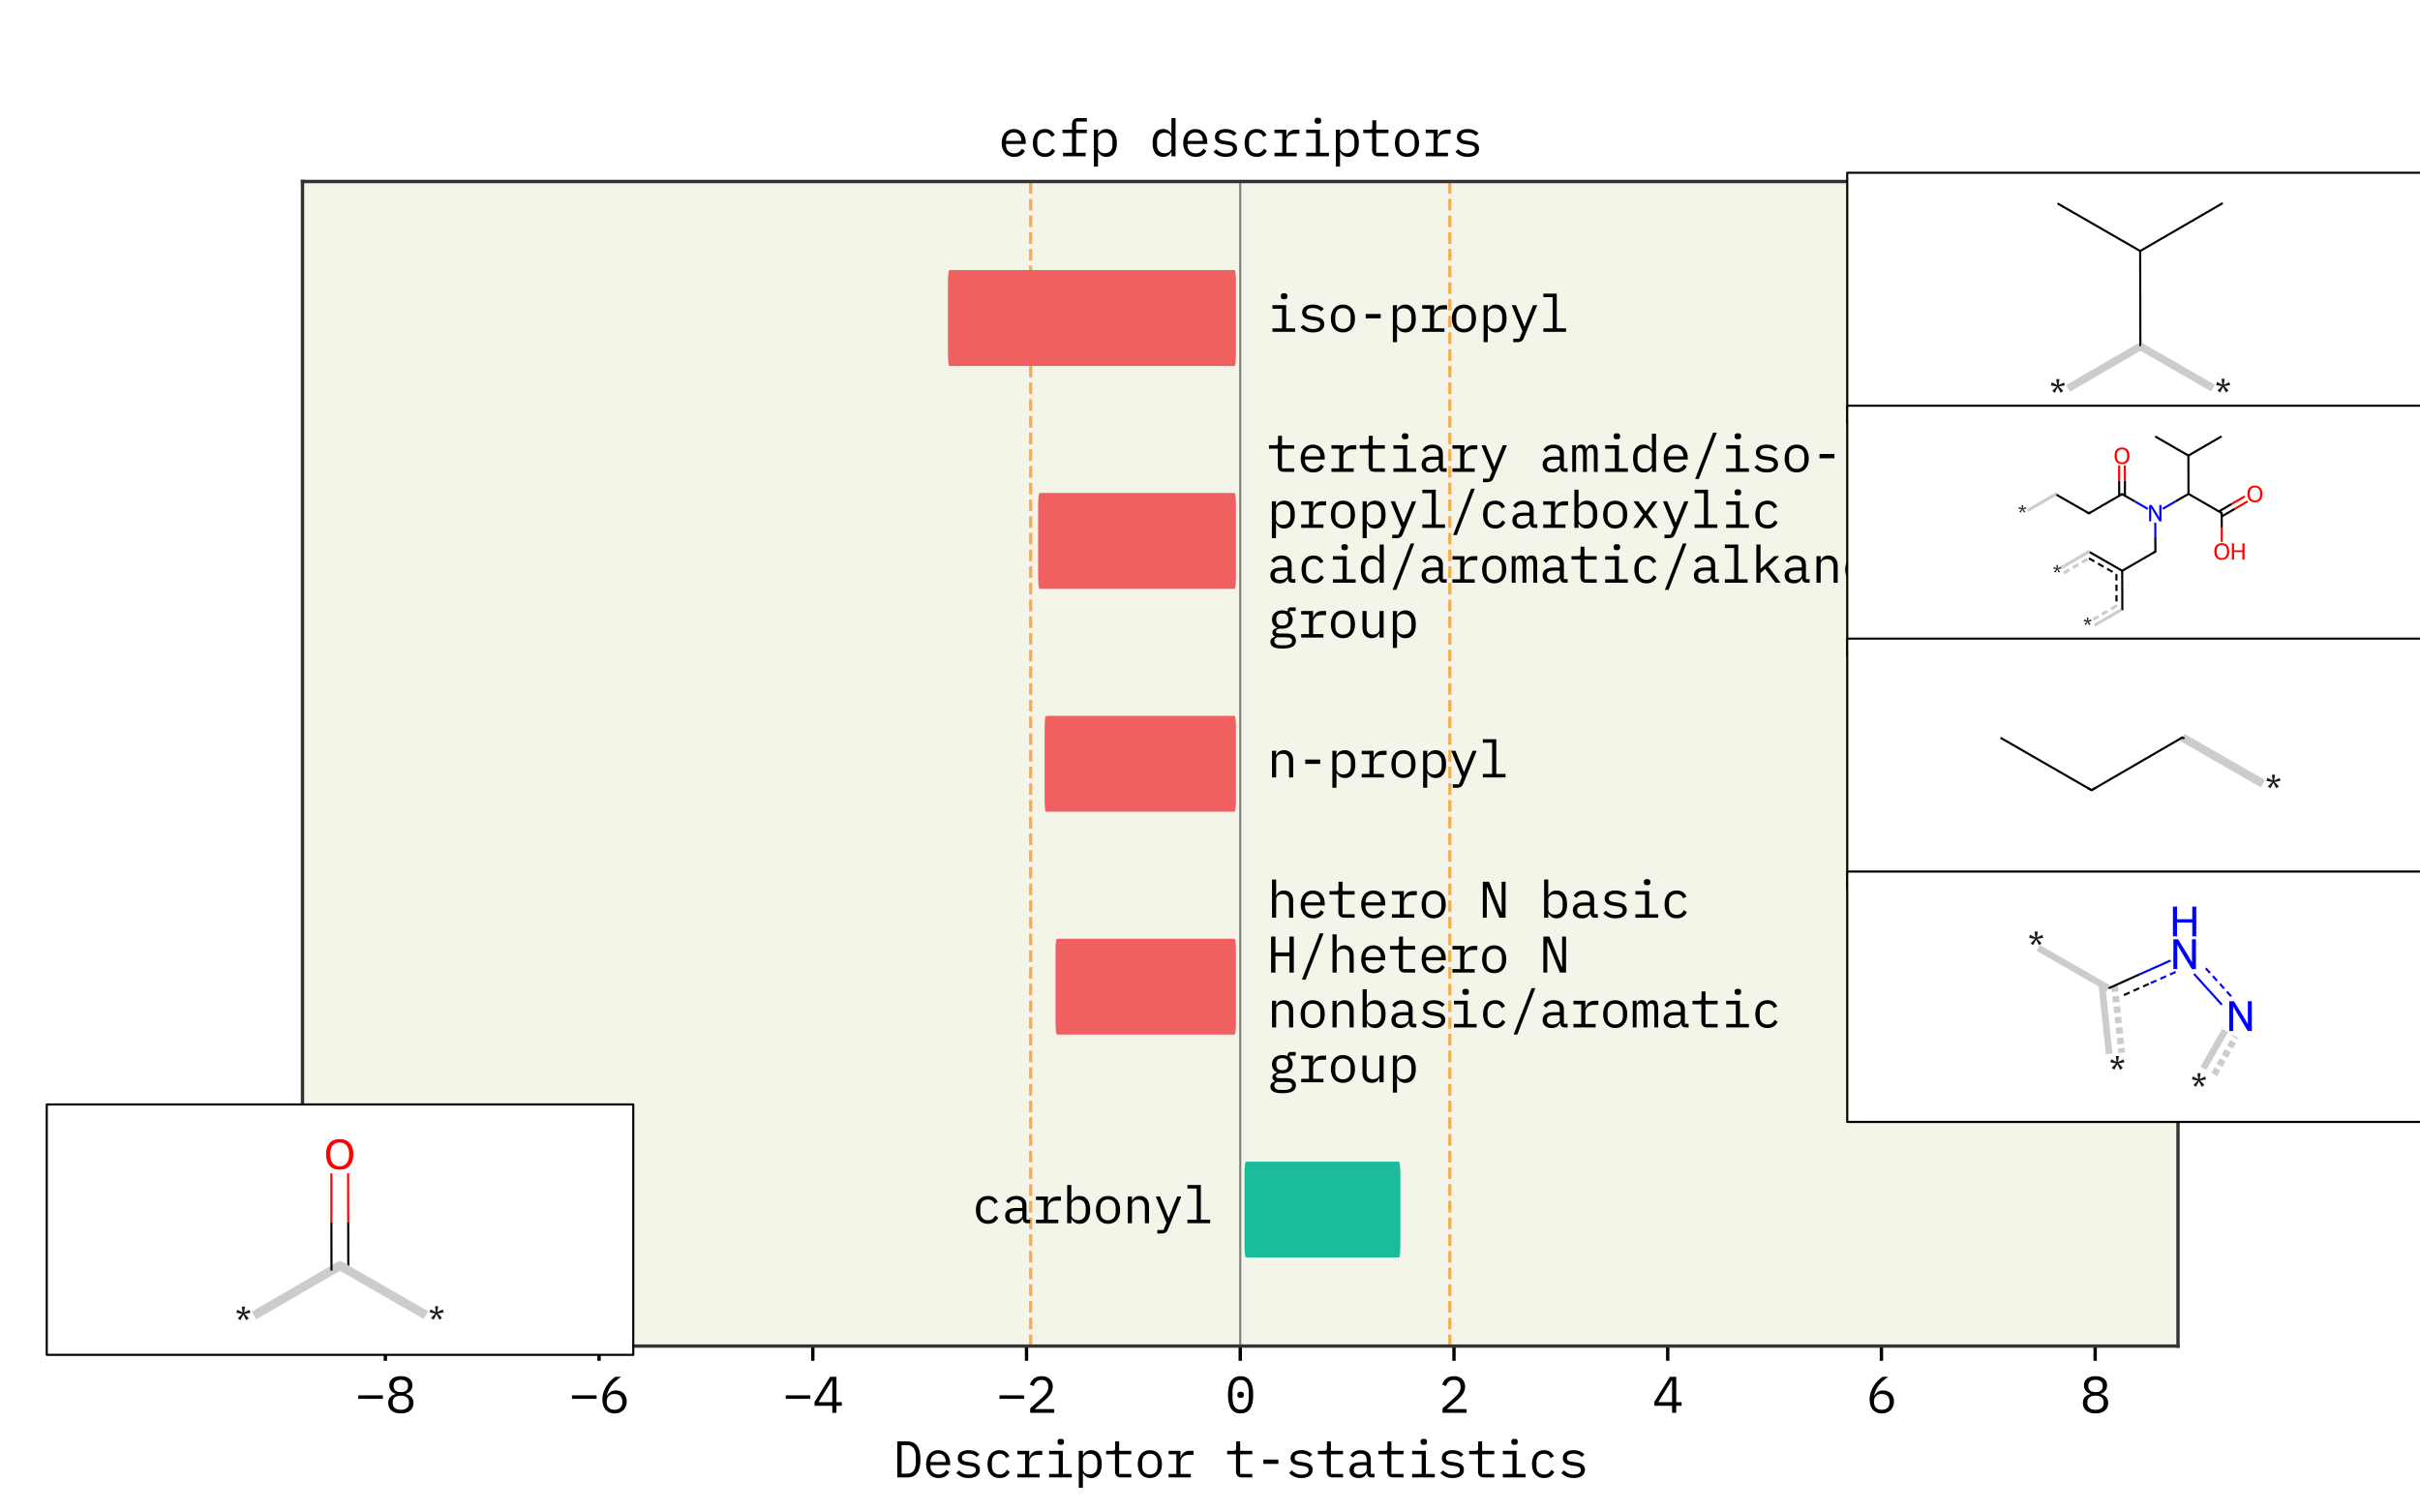 <svg xmlns="http://www.w3.org/2000/svg" xmlns:dc="http://purl.org/dc/elements/1.1/" xmlns:ns2="http://creativecommons.org/ns#" xmlns:ns4="http://www.w3.org/1999/xlink" xmlns:rdf="http://www.w3.org/1999/02/22-rdf-syntax-ns#" width="576pt" height="360pt" viewBox="0 0 576 360" version="1.1">
 <defs>
  <style type="text/css">*{stroke-linejoin: round; stroke-linecap: butt}</style>
 </defs>
 <g id="figure_1">
  <g id="patch_1">
   <path d="M 0 360  L 576 360  L 576 0  L 0 0  z " style="fill: #ffffff"/>
  </g>
  <g id="axes_1">
   <g id="patch_2">
    <path d="M 72 320.4  L 518.4 320.4  L 518.4 43.2  L 72 43.2  z " style="fill: #f5f4e9"/>
   </g>
   <g id="line2d_1">
    <path d="M 345.085 320.4  L 345.085 43.2  " clip-path="url(#p0cc1dd10ec)" style="fill: none; stroke-dasharray: 2.775,1.2; stroke-dashoffset: 0; stroke: #f5ad4c; stroke-width: 0.75"/>
   </g>
   <g id="line2d_2">
    <path d="M 245.315 320.4  L 245.315 43.2  " clip-path="url(#p0cc1dd10ec)" style="fill: none; stroke-dasharray: 2.775,1.2; stroke-dashoffset: 0; stroke: #f5ad4c; stroke-width: 0.75"/>
   </g>
   <g id="patch_3">
    <path d="M 296.599 276.499  L 332.929 276.499  Q 333.31 276.499 333.31 279.682  L 333.31 296.128  Q 333.31 299.312 332.929 299.312  L 296.599 299.312  Q 296.217 299.312 296.217 296.128  L 296.217 279.682  Q 296.217 276.499 296.599 276.499  z " clip-path="url(#p0cc1dd10ec)" style="fill: #1bbc9b"/>
   </g>
   <g id="patch_4">
    <path d="M 251.608 223.446  L 293.801 223.446  Q 294.183 223.446 294.183 226.629  L 294.183 243.076  Q 294.183 246.259 293.801 246.259  L 251.608 246.259  Q 251.227 246.259 251.227 243.076  L 251.227 226.629  Q 251.227 223.446 251.608 223.446  z " clip-path="url(#p0cc1dd10ec)" style="fill: #f06060"/>
   </g>
   <g id="patch_5">
    <path d="M 249.019 170.394  L 293.801 170.394  Q 294.183 170.394 294.183 173.577  L 294.183 190.023  Q 294.183 193.206 293.801 193.206  L 249.019 193.206  Q 248.638 193.206 248.638 190.023  L 248.638 173.577  Q 248.638 170.394 249.019 170.394  z " clip-path="url(#p0cc1dd10ec)" style="fill: #f06060"/>
   </g>
   <g id="patch_6">
    <path d="M 247.477 117.341  L 293.801 117.341  Q 294.183 117.341 294.183 120.524  L 294.183 136.971  Q 294.183 140.154 293.801 140.154  L 247.477 140.154  Q 247.096 140.154 247.096 136.971  L 247.096 120.524  Q 247.096 117.341 247.477 117.341  z " clip-path="url(#p0cc1dd10ec)" style="fill: #f06060"/>
   </g>
   <g id="patch_7">
    <path d="M 226.01 64.288  L 293.801 64.288  Q 294.183 64.288 294.183 67.472  L 294.183 83.918  Q 294.183 87.101 293.801 87.101  L 226.01 87.101  Q 225.628 87.101 225.628 83.918  L 225.628 67.472  Q 225.628 64.288 226.01 64.288  z " clip-path="url(#p0cc1dd10ec)" style="fill: #f06060"/>
   </g>
   <g id="matplotlib.axis_1">
    <g id="xtick_1">
     <g id="line2d_3">
      <defs>
       <path id="mbc53c25dd7" d="M 0 0  L 0 3.5  " style="stroke: #000000; stroke-width: 0.8"/>
      </defs>
      <g>
       <use ns4:href="#mbc53c25dd7" x="91.719" y="320.4" style="stroke: #000000; stroke-width: 0.8"/>
      </g>
     </g>
     <g id="text_1">
      
      <g transform="translate(84.519 336.28) scale(0.12 -0.12)">
       <defs>
        <path id="IBMPlexMono-Regular-2212" d="M 397 1734  L 397 2170  L 3443 2170  L 3443 1734  L 397 1734  z " transform="scale(0.016)"/>
        <path id="IBMPlexMono-Regular-38" d="M 1920 -77  Q 1530 -77 1235 22  Q 941 122 745 294  Q 550 467 451 704  Q 352 941 352 1216  Q 352 1677 601 1945  Q 851 2214 1261 2323  L 1261 2374  Q 902 2496 694 2768  Q 486 3040 486 3424  Q 486 3936 864 4240  Q 1242 4544 1920 4544  Q 2598 4544 2976 4240  Q 3354 3936 3354 3424  Q 3354 3040 3146 2768  Q 2938 2496 2579 2374  L 2579 2323  Q 2989 2214 3238 1945  Q 3488 1677 3488 1216  Q 3488 941 3389 704  Q 3290 467 3091 294  Q 2893 122 2601 22  Q 2310 -77 1920 -77  z M 1920 378  Q 2394 378 2662 589  Q 2931 800 2931 1184  L 2931 1325  Q 2931 1709 2665 1920  Q 2400 2131 1920 2131  Q 1440 2131 1174 1920  Q 909 1709 909 1325  L 909 1184  Q 909 800 1177 589  Q 1446 378 1920 378  z M 1920 2566  Q 2355 2566 2582 2752  Q 2810 2938 2810 3283  L 2810 3373  Q 2810 3718 2576 3904  Q 2342 4090 1920 4090  Q 1498 4090 1264 3904  Q 1030 3718 1030 3373  L 1030 3283  Q 1030 2938 1257 2752  Q 1485 2566 1920 2566  z " transform="scale(0.016)"/>
       </defs>
       <use ns4:href="#IBMPlexMono-Regular-2212"/>
       <use ns4:href="#IBMPlexMono-Regular-38" transform="translate(60 0)"/>
      </g>
     </g>
    </g>
    <g id="xtick_2">
     <g id="line2d_4">
      <g>
       <use ns4:href="#mbc53c25dd7" x="142.589" y="320.4" style="stroke: #000000; stroke-width: 0.8"/>
      </g>
     </g>
     <g id="text_2">
      
      <g transform="translate(135.389 336.28) scale(0.12 -0.12)">
       <defs>
        <path id="IBMPlexMono-Regular-36" d="M 1926 -77  Q 1574 -77 1292 41  Q 1011 160 816 381  Q 621 602 515 922  Q 410 1242 410 1638  Q 410 2138 560 2576  Q 710 3014 944 3376  Q 1178 3738 1466 4016  Q 1754 4294 2029 4467  L 2720 4467  Q 2355 4205 2070 3955  Q 1786 3706 1568 3434  Q 1350 3162 1203 2851  Q 1056 2541 960 2150  L 992 2138  Q 1152 2413 1414 2595  Q 1677 2778 2093 2778  Q 2387 2778 2630 2682  Q 2874 2586 3053 2406  Q 3232 2227 3331 1971  Q 3430 1715 3430 1402  Q 3430 1075 3321 803  Q 3213 531 3017 336  Q 2822 141 2544 32  Q 2266 -77 1926 -77  z M 1920 378  Q 2381 378 2633 627  Q 2886 877 2886 1331  L 2886 1382  Q 2886 1837 2633 2086  Q 2381 2336 1920 2336  Q 1459 2336 1206 2086  Q 954 1837 954 1382  L 954 1331  Q 954 877 1206 627  Q 1459 378 1920 378  z " transform="scale(0.016)"/>
       </defs>
       <use ns4:href="#IBMPlexMono-Regular-2212"/>
       <use ns4:href="#IBMPlexMono-Regular-36" transform="translate(60 0)"/>
      </g>
     </g>
    </g>
    <g id="xtick_3">
     <g id="line2d_5">
      <g>
       <use ns4:href="#mbc53c25dd7" x="193.459" y="320.4" style="stroke: #000000; stroke-width: 0.8"/>
      </g>
     </g>
     <g id="text_3">
      
      <g transform="translate(186.259 336.28) scale(0.12 -0.12)">
       <defs>
        <path id="IBMPlexMono-Regular-34" d="M 2419 0  L 2419 877  L 218 877  L 218 1350  L 2150 4467  L 2931 4467  L 2931 1318  L 3597 1318  L 3597 877  L 2931 877  L 2931 0  L 2419 0  z M 698 1318  L 2419 1318  L 2419 4051  L 2394 4051  L 698 1318  z " transform="scale(0.016)"/>
       </defs>
       <use ns4:href="#IBMPlexMono-Regular-2212"/>
       <use ns4:href="#IBMPlexMono-Regular-34" transform="translate(60 0)"/>
      </g>
     </g>
    </g>
    <g id="xtick_4">
     <g id="line2d_6">
      <g>
       <use ns4:href="#mbc53c25dd7" x="244.33" y="320.4" style="stroke: #000000; stroke-width: 0.8"/>
      </g>
     </g>
     <g id="text_4">
      
      <g transform="translate(237.13 336.28) scale(0.12 -0.12)">
       <defs>
        <path id="IBMPlexMono-Regular-32" d="M 3437 0  L 454 0  L 454 550  L 1946 1894  Q 2272 2189 2483 2499  Q 2694 2810 2694 3155  L 2694 3232  Q 2694 3635 2483 3856  Q 2272 4077 1856 4077  Q 1446 4077 1225 3869  Q 1005 3661 896 3315  L 416 3494  Q 480 3693 592 3881  Q 704 4070 877 4217  Q 1050 4365 1296 4454  Q 1542 4544 1869 4544  Q 2202 4544 2461 4448  Q 2720 4352 2896 4179  Q 3072 4006 3165 3769  Q 3258 3533 3258 3251  Q 3258 2995 3184 2771  Q 3110 2547 2979 2342  Q 2848 2138 2665 1942  Q 2483 1747 2259 1555  L 1011 467  L 3437 467  L 3437 0  z " transform="scale(0.016)"/>
       </defs>
       <use ns4:href="#IBMPlexMono-Regular-2212"/>
       <use ns4:href="#IBMPlexMono-Regular-32" transform="translate(60 0)"/>
      </g>
     </g>
    </g>
    <g id="xtick_5">
     <g id="line2d_7">
      <g>
       <use ns4:href="#mbc53c25dd7" x="295.2" y="320.4" style="stroke: #000000; stroke-width: 0.8"/>
      </g>
     </g>
     <g id="text_5">
      
      <g transform="translate(291.6 336.28) scale(0.12 -0.12)">
       <defs>
        <path id="IBMPlexMono-Regular-30" d="M 1920 -77  Q 1510 -77 1216 80  Q 922 237 730 531  Q 538 826 448 1254  Q 358 1683 358 2234  Q 358 2778 448 3210  Q 538 3642 730 3936  Q 922 4230 1216 4387  Q 1510 4544 1920 4544  Q 2330 4544 2624 4387  Q 2918 4230 3110 3936  Q 3302 3642 3392 3210  Q 3482 2778 3482 2234  Q 3482 1683 3392 1254  Q 3302 826 3110 531  Q 2918 237 2624 80  Q 2330 -77 1920 -77  z M 1920 390  Q 2189 390 2381 496  Q 2573 602 2691 794  Q 2810 986 2867 1258  Q 2925 1530 2925 1869  L 2925 2598  Q 2925 2931 2867 3206  Q 2810 3482 2691 3674  Q 2573 3866 2381 3971  Q 2189 4077 1920 4077  Q 1651 4077 1459 3971  Q 1267 3866 1148 3674  Q 1030 3482 972 3206  Q 915 2931 915 2598  L 915 1869  Q 915 1530 972 1258  Q 1030 986 1148 794  Q 1267 602 1459 496  Q 1651 390 1920 390  z M 1920 1856  Q 1696 1856 1609 1945  Q 1523 2035 1523 2163  L 1523 2304  Q 1523 2432 1609 2521  Q 1696 2611 1920 2611  Q 2144 2611 2230 2521  Q 2317 2432 2317 2304  L 2317 2163  Q 2317 2035 2230 1945  Q 2144 1856 1920 1856  z " transform="scale(0.016)"/>
       </defs>
       <use ns4:href="#IBMPlexMono-Regular-30"/>
      </g>
     </g>
    </g>
    <g id="xtick_6">
     <g id="line2d_8">
      <g>
       <use ns4:href="#mbc53c25dd7" x="346.07" y="320.4" style="stroke: #000000; stroke-width: 0.8"/>
      </g>
     </g>
     <g id="text_6">
      
      <g transform="translate(342.47 336.28) scale(0.12 -0.12)">
       <use ns4:href="#IBMPlexMono-Regular-32"/>
      </g>
     </g>
    </g>
    <g id="xtick_7">
     <g id="line2d_9">
      <g>
       <use ns4:href="#mbc53c25dd7" x="396.941" y="320.4" style="stroke: #000000; stroke-width: 0.8"/>
      </g>
     </g>
     <g id="text_7">
      
      <g transform="translate(393.341 336.28) scale(0.12 -0.12)">
       <use ns4:href="#IBMPlexMono-Regular-34"/>
      </g>
     </g>
    </g>
    <g id="xtick_8">
     <g id="line2d_10">
      <g>
       <use ns4:href="#mbc53c25dd7" x="447.811" y="320.4" style="stroke: #000000; stroke-width: 0.8"/>
      </g>
     </g>
     <g id="text_8">
      
      <g transform="translate(444.211 336.28) scale(0.12 -0.12)">
       <use ns4:href="#IBMPlexMono-Regular-36"/>
      </g>
     </g>
    </g>
    <g id="xtick_9">
     <g id="line2d_11">
      <g>
       <use ns4:href="#mbc53c25dd7" x="498.681" y="320.4" style="stroke: #000000; stroke-width: 0.8"/>
      </g>
     </g>
     <g id="text_9">
      
      <g transform="translate(495.081 336.28) scale(0.12 -0.12)">
       <use ns4:href="#IBMPlexMono-Regular-38"/>
      </g>
     </g>
    </g>
    <g id="text_10">
     
     <g transform="translate(212.4 351.656) scale(0.12 -0.12)">
      <defs>
       <path id="IBMPlexMono-Regular-44" d="M 608 4467  L 1856 4467  Q 2675 4467 3078 3904  Q 3482 3341 3482 2234  Q 3482 1126 3078 563  Q 2675 0 1856 0  L 608 0  L 608 4467  z M 1830 467  Q 2368 467 2640 838  Q 2912 1210 2912 1888  L 2912 2579  Q 2912 3258 2640 3629  Q 2368 4000 1830 4000  L 1146 4000  L 1146 467  L 1830 467  z " transform="scale(0.016)"/>
       <path id="IBMPlexMono-Regular-65" d="M 1978 -77  Q 1619 -77 1334 44  Q 1050 166 848 393  Q 646 621 537 937  Q 429 1254 429 1645  Q 429 2042 541 2362  Q 653 2682 851 2909  Q 1050 3136 1328 3257  Q 1606 3379 1946 3379  Q 2278 3379 2550 3257  Q 2822 3136 3014 2921  Q 3206 2707 3308 2412  Q 3411 2118 3411 1766  L 3411 1523  L 966 1523  L 966 1370  Q 966 1152 1036 966  Q 1107 781 1238 646  Q 1370 512 1558 438  Q 1747 365 1978 365  Q 2310 365 2553 518  Q 2797 672 2925 941  L 3302 685  Q 3155 352 2812 137  Q 2470 -77 1978 -77  z M 1946 2957  Q 1734 2957 1555 2880  Q 1376 2803 1245 2668  Q 1114 2534 1040 2352  Q 966 2170 966 1952  L 966 1907  L 2861 1907  L 2861 1978  Q 2861 2195 2793 2374  Q 2726 2554 2608 2685  Q 2490 2816 2320 2886  Q 2150 2957 1946 2957  z " transform="scale(0.016)"/>
       <path id="IBMPlexMono-Regular-73" d="M 1958 -77  Q 1440 -77 1065 99  Q 691 275 429 570  L 774 870  Q 1011 621 1292 486  Q 1574 352 1971 352  Q 2355 352 2601 489  Q 2848 627 2848 922  Q 2848 1050 2800 1136  Q 2752 1222 2669 1273  Q 2586 1325 2483 1353  Q 2381 1382 2266 1402  L 1747 1478  Q 1574 1504 1372 1549  Q 1171 1594 1004 1693  Q 838 1792 726 1958  Q 614 2125 614 2394  Q 614 2643 713 2825  Q 813 3008 992 3133  Q 1171 3258 1414 3318  Q 1658 3379 1946 3379  Q 2394 3379 2723 3238  Q 3053 3098 3290 2848  L 2957 2534  Q 2899 2605 2812 2678  Q 2726 2752 2601 2813  Q 2477 2874 2310 2912  Q 2144 2950 1926 2950  Q 1536 2950 1328 2816  Q 1120 2682 1120 2426  Q 1120 2298 1168 2211  Q 1216 2125 1299 2073  Q 1382 2022 1488 1993  Q 1594 1965 1702 1946  L 2221 1869  Q 2400 1843 2598 1798  Q 2797 1754 2963 1654  Q 3130 1555 3242 1388  Q 3354 1222 3354 954  Q 3354 461 2973 192  Q 2592 -77 1958 -77  z " transform="scale(0.016)"/>
       <path id="IBMPlexMono-Regular-63" d="M 2035 -77  Q 1677 -77 1398 48  Q 1120 173 928 397  Q 736 621 637 941  Q 538 1261 538 1651  Q 538 2042 640 2362  Q 742 2682 934 2909  Q 1126 3136 1401 3257  Q 1677 3379 2029 3379  Q 2509 3379 2809 3168  Q 3110 2957 3251 2618  L 2842 2400  Q 2752 2656 2544 2797  Q 2336 2938 2029 2938  Q 1805 2938 1629 2864  Q 1453 2790 1331 2656  Q 1210 2522 1149 2336  Q 1088 2150 1088 1933  L 1088 1370  Q 1088 1152 1149 966  Q 1210 781 1331 646  Q 1453 512 1632 438  Q 1811 365 2042 365  Q 2374 365 2592 518  Q 2810 672 2938 941  L 3302 691  Q 3155 358 2844 140  Q 2534 -77 2035 -77  z " transform="scale(0.016)"/>
       <path id="IBMPlexMono-Regular-72" d="M 493 435  L 1459 435  L 1459 2867  L 493 2867  L 493 3302  L 1971 3302  L 1971 2470  L 2003 2470  Q 2106 2861 2390 3081  Q 2675 3302 3117 3302  L 3578 3302  L 3578 2790  L 2957 2790  Q 2515 2790 2243 2534  Q 1971 2278 1971 1862  L 1971 435  L 3251 435  L 3251 0  L 493 0  L 493 435  z " transform="scale(0.016)"/>
       <path id="IBMPlexMono-Regular-69" d="M 2125 4032  Q 1901 4032 1811 4125  Q 1722 4218 1722 4358  L 1722 4461  Q 1722 4602 1811 4694  Q 1901 4787 2125 4787  Q 2349 4787 2438 4694  Q 2528 4602 2528 4461  L 2528 4358  Q 2528 4218 2438 4125  Q 2349 4032 2125 4032  z M 678 435  L 1869 435  L 1869 2867  L 678 2867  L 678 3302  L 2381 3302  L 2381 435  L 3494 435  L 3494 0  L 678 0  L 678 435  z " transform="scale(0.016)"/>
       <path id="IBMPlexMono-Regular-70" d="M 608 3302  L 1120 3302  L 1120 2765  L 1146 2765  Q 1466 3379 2163 3379  Q 2771 3379 3113 2924  Q 3456 2470 3456 1651  Q 3456 832 3113 377  Q 2771 -77 2163 -77  Q 1466 -77 1146 538  L 1120 538  L 1120 -1280  L 608 -1280  L 608 3302  z M 1965 378  Q 2413 378 2659 650  Q 2906 922 2906 1370  L 2906 1933  Q 2906 2381 2659 2653  Q 2413 2925 1965 2925  Q 1792 2925 1638 2880  Q 1485 2835 1369 2748  Q 1254 2662 1187 2537  Q 1120 2413 1120 2246  L 1120 1056  Q 1120 890 1187 765  Q 1254 640 1369 553  Q 1485 467 1638 422  Q 1792 378 1965 378  z " transform="scale(0.016)"/>
       <path id="IBMPlexMono-Regular-74" d="M 2080 0  Q 1702 0 1526 211  Q 1350 422 1350 755  L 1350 2867  L 250 2867  L 250 3302  L 1069 3302  Q 1235 3302 1302 3369  Q 1370 3437 1370 3603  L 1370 4467  L 1862 4467  L 1862 3302  L 3366 3302  L 3366 2867  L 1862 2867  L 1862 435  L 3366 435  L 3366 0  L 2080 0  z " transform="scale(0.016)"/>
       <path id="IBMPlexMono-Regular-6f" d="M 1920 -77  Q 1574 -77 1296 44  Q 1018 166 822 393  Q 627 621 524 937  Q 422 1254 422 1651  Q 422 2042 524 2362  Q 627 2682 822 2909  Q 1018 3136 1296 3257  Q 1574 3379 1920 3379  Q 2266 3379 2544 3257  Q 2822 3136 3017 2909  Q 3213 2682 3315 2362  Q 3418 2042 3418 1651  Q 3418 1254 3315 937  Q 3213 621 3017 393  Q 2822 166 2544 44  Q 2266 -77 1920 -77  z M 1920 365  Q 2349 365 2611 621  Q 2874 877 2874 1414  L 2874 1888  Q 2874 2426 2611 2682  Q 2349 2938 1920 2938  Q 1491 2938 1228 2682  Q 966 2426 966 1888  L 966 1414  Q 966 877 1228 621  Q 1491 365 1920 365  z " transform="scale(0.016)"/>
       <path id="IBMPlexMono-Regular-20" transform="scale(0.016)"/>
       <path id="IBMPlexMono-Regular-2d" d="M 992 1677  L 992 2214  L 2848 2214  L 2848 1677  L 992 1677  z " transform="scale(0.016)"/>
       <path id="IBMPlexMono-Regular-61" d="M 3168 0  Q 2867 0 2739 153  Q 2611 307 2579 538  L 2547 538  Q 2438 250 2198 86  Q 1958 -77 1555 -77  Q 1037 -77 729 192  Q 422 461 422 928  Q 422 1389 758 1638  Q 1094 1888 1843 1888  L 2547 1888  L 2547 2214  Q 2547 2579 2342 2761  Q 2138 2944 1760 2944  Q 1427 2944 1216 2813  Q 1005 2682 877 2458  L 531 2714  Q 595 2842 704 2963  Q 813 3085 973 3177  Q 1133 3270 1337 3324  Q 1542 3379 1792 3379  Q 2374 3379 2716 3084  Q 3059 2790 3059 2266  L 3059 448  L 3520 448  L 3520 0  L 3168 0  z M 1645 352  Q 1843 352 2006 400  Q 2170 448 2291 528  Q 2413 608 2480 720  Q 2547 832 2547 960  L 2547 1504  L 1843 1504  Q 1382 1504 1171 1376  Q 960 1248 960 1005  L 960 870  Q 960 614 1142 483  Q 1325 352 1645 352  z " transform="scale(0.016)"/>
      </defs>
      <use ns4:href="#IBMPlexMono-Regular-44"/>
      <use ns4:href="#IBMPlexMono-Regular-65" transform="translate(60 0)"/>
      <use ns4:href="#IBMPlexMono-Regular-73" transform="translate(120 0)"/>
      <use ns4:href="#IBMPlexMono-Regular-63" transform="translate(180 0)"/>
      <use ns4:href="#IBMPlexMono-Regular-72" transform="translate(240 0)"/>
      <use ns4:href="#IBMPlexMono-Regular-69" transform="translate(300 0)"/>
      <use ns4:href="#IBMPlexMono-Regular-70" transform="translate(360 0)"/>
      <use ns4:href="#IBMPlexMono-Regular-74" transform="translate(420 0)"/>
      <use ns4:href="#IBMPlexMono-Regular-6f" transform="translate(480 0)"/>
      <use ns4:href="#IBMPlexMono-Regular-72" transform="translate(540 0)"/>
      <use ns4:href="#IBMPlexMono-Regular-20" transform="translate(600 0)"/>
      <use ns4:href="#IBMPlexMono-Regular-74" transform="translate(660 0)"/>
      <use ns4:href="#IBMPlexMono-Regular-2d" transform="translate(720 0)"/>
      <use ns4:href="#IBMPlexMono-Regular-73" transform="translate(780 0)"/>
      <use ns4:href="#IBMPlexMono-Regular-74" transform="translate(840 0)"/>
      <use ns4:href="#IBMPlexMono-Regular-61" transform="translate(900 0)"/>
      <use ns4:href="#IBMPlexMono-Regular-74" transform="translate(960 0)"/>
      <use ns4:href="#IBMPlexMono-Regular-69" transform="translate(1020 0)"/>
      <use ns4:href="#IBMPlexMono-Regular-73" transform="translate(1080 0)"/>
      <use ns4:href="#IBMPlexMono-Regular-74" transform="translate(1140 0)"/>
      <use ns4:href="#IBMPlexMono-Regular-69" transform="translate(1200 0)"/>
      <use ns4:href="#IBMPlexMono-Regular-63" transform="translate(1260 0)"/>
      <use ns4:href="#IBMPlexMono-Regular-73" transform="translate(1320 0)"/>
     </g>
    </g>
   </g>
   <g id="matplotlib.axis_2"/>
   <g id="line2d_12">
    <path d="M 295.2 320.4  L 295.2 43.2  " clip-path="url(#p0cc1dd10ec)" style="fill: none; stroke: #808080; stroke-width: 0.5; stroke-linecap: square"/>
   </g>
   <g id="patch_8">
    <path d="M 72 320.4  L 72 43.2  " style="fill: none; stroke: #333333; stroke-width: 0.8; stroke-linejoin: miter; stroke-linecap: square"/>
   </g>
   <g id="patch_9">
    <path d="M 518.4 320.4  L 518.4 43.2  " style="fill: none; stroke: #333333; stroke-width: 0.8; stroke-linejoin: miter; stroke-linecap: square"/>
   </g>
   <g id="patch_10">
    <path d="M 72 320.4  L 518.4 320.4  " style="fill: none; stroke: #333333; stroke-width: 0.8; stroke-linejoin: miter; stroke-linecap: square"/>
   </g>
   <g id="patch_11">
    <path d="M 72 43.2  L 518.4 43.2  " style="fill: none; stroke: #333333; stroke-width: 0.8; stroke-linejoin: miter; stroke-linecap: square"/>
   </g>
   <g id="text_11">
    
    <g transform="translate(301.559 78.983) scale(0.12 -0.12)">
     <defs>
      <path id="IBMPlexMono-Regular-79" d="M 2989 3302  L 3501 3302  L 1862 -723  Q 1805 -864 1734 -969  Q 1664 -1075 1568 -1142  Q 1472 -1210 1337 -1245  Q 1203 -1280 1018 -1280  L 531 -1280  L 531 -845  L 1299 -845  L 1670 64  L 339 3302  L 864 3302  L 1421 1920  L 1914 666  L 1939 666  L 2432 1920  L 2989 3302  z " transform="scale(0.016)"/>
      <path id="IBMPlexMono-Regular-6c" d="M 512 435  L 1664 435  L 1664 4301  L 512 4301  L 512 4736  L 2176 4736  L 2176 435  L 3328 435  L 3328 0  L 512 0  L 512 435  z " transform="scale(0.016)"/>
     </defs>
     <use ns4:href="#IBMPlexMono-Regular-69"/>
     <use ns4:href="#IBMPlexMono-Regular-73" transform="translate(60 0)"/>
     <use ns4:href="#IBMPlexMono-Regular-6f" transform="translate(120 0)"/>
     <use ns4:href="#IBMPlexMono-Regular-2d" transform="translate(180 0)"/>
     <use ns4:href="#IBMPlexMono-Regular-70" transform="translate(240 0)"/>
     <use ns4:href="#IBMPlexMono-Regular-72" transform="translate(300 0)"/>
     <use ns4:href="#IBMPlexMono-Regular-6f" transform="translate(360 0)"/>
     <use ns4:href="#IBMPlexMono-Regular-70" transform="translate(420 0)"/>
     <use ns4:href="#IBMPlexMono-Regular-79" transform="translate(480 0)"/>
     <use ns4:href="#IBMPlexMono-Regular-6c" transform="translate(540 0)"/>
    </g>
   </g>
   <g id="AnnotationBbox_1">
    <g id="patch_12">
     <path d="M 439.672 100.72  L 579.272 100.72  L 579.272 41.12  L 439.672 41.12  z " style="fill: #ffffff; stroke: #000000; stroke-width: 0.5; stroke-linejoin: miter"/>
    </g>
    <g id="sk0">
     <svg version="1.1" baseProfile="full" xml:space="preserve" width="130.0" height="50.0" viewBox="0 0 300 200" x="444.472" y="45.92">

<rect style="opacity:1.0;fill:#FFFFFF;stroke:none" width="300.0" height="200.0" x="0.0" y="0.0"> </rect>
<path class="bond-0 atom-0 atom-1" d="M 81.0,186.1 L 149.9,146.1" style="fill:none;fill-rule:evenodd;stroke:#CCCCCC;stroke-width:7.3px;stroke-linecap:butt;stroke-linejoin:miter;stroke-opacity:1"/>
<path class="bond-1 atom-1 atom-2" d="M 149.9,146.1 L 149.7,55.3" style="fill:none;fill-rule:evenodd;stroke:#000000;stroke-width:2.0px;stroke-linecap:butt;stroke-linejoin:miter;stroke-opacity:1"/>
<path class="bond-2 atom-2 atom-3" d="M 149.7,55.3 L 228.3,9.7" style="fill:none;fill-rule:evenodd;stroke:#000000;stroke-width:2.0px;stroke-linecap:butt;stroke-linejoin:miter;stroke-opacity:1"/>
<path class="bond-3 atom-2 atom-4" d="M 149.7,55.3 L 71.0,10.0" style="fill:none;fill-rule:evenodd;stroke:#000000;stroke-width:2.0px;stroke-linecap:butt;stroke-linejoin:miter;stroke-opacity:1"/>
<path class="bond-4 atom-1 atom-5" d="M 149.9,146.1 L 219.0,185.8" style="fill:none;fill-rule:evenodd;stroke:#CCCCCC;stroke-width:7.3px;stroke-linecap:butt;stroke-linejoin:miter;stroke-opacity:1"/>
<path class="atom-0" d="M 66.0 188.5 L 70.2 184.3 L 64.6 183.2 L 65.5 180.3 L 70.6 182.9 L 69.8 177.3 L 72.8 177.3 L 72.0 182.9 L 77.2 180.5 L 78.0 183.2 L 72.4 184.2 L 76.4 188.5 L 74.0 190.3 L 71.2 185.0 L 68.4 190.3 L 66.0 188.5 " fill="#191919"/>
<path class="atom-5" d="M 223.3 188.2 L 227.5 184.0 L 222.0 182.9 L 222.8 180.0 L 227.9 182.6 L 227.2 177.0 L 230.2 177.0 L 229.3 182.6 L 234.5 180.2 L 235.4 182.9 L 229.8 183.9 L 233.8 188.2 L 231.3 190.0 L 228.6 184.7 L 225.8 190.0 L 223.3 188.2 " fill="#191919"/>
</svg></g>
   </g>
   <g id="text_12">
    
    <g transform="translate(301.559 112.307) scale(0.12 -0.12)">
     <defs>
      <path id="IBMPlexMono-Regular-6d" d="M 346 0  L 346 3302  L 819 3302  L 819 2918  L 845 2918  Q 922 3110 1062 3244  Q 1203 3379 1478 3379  Q 1766 3379 1907 3235  Q 2048 3091 2080 2861  L 2099 2861  Q 2189 3085 2355 3232  Q 2522 3379 2816 3379  Q 3219 3379 3356 3097  Q 3494 2816 3494 2291  L 3494 0  L 3021 0  L 3021 2208  Q 3021 2630 2934 2793  Q 2848 2957 2618 2957  Q 2413 2957 2285 2825  Q 2157 2694 2157 2426  L 2157 0  L 1683 0  L 1683 2208  Q 1683 2630 1596 2793  Q 1510 2957 1286 2957  Q 1082 2957 950 2825  Q 819 2694 819 2426  L 819 0  L 346 0  z " transform="scale(0.016)"/>
      <path id="IBMPlexMono-Regular-64" d="M 2720 538  L 2694 538  Q 2374 -77 1677 -77  Q 1069 -77 726 377  Q 384 832 384 1651  Q 384 2470 726 2924  Q 1069 3379 1677 3379  Q 2374 3379 2694 2765  L 2720 2765  L 2720 4736  L 3232 4736  L 3232 0  L 2720 0  L 2720 538  z M 1875 378  Q 2048 378 2201 422  Q 2355 467 2470 553  Q 2586 640 2653 765  Q 2720 890 2720 1056  L 2720 2246  Q 2720 2413 2653 2537  Q 2586 2662 2470 2748  Q 2355 2835 2201 2880  Q 2048 2925 1875 2925  Q 1427 2925 1180 2653  Q 934 2381 934 1933  L 934 1370  Q 934 922 1180 650  Q 1427 378 1875 378  z " transform="scale(0.016)"/>
      <path id="IBMPlexMono-Regular-2f" d="M 576 -883  L 2803 4864  L 3264 4864  L 1037 -883  L 576 -883  z " transform="scale(0.016)"/>
     </defs>
     <use ns4:href="#IBMPlexMono-Regular-74"/>
     <use ns4:href="#IBMPlexMono-Regular-65" transform="translate(60 0)"/>
     <use ns4:href="#IBMPlexMono-Regular-72" transform="translate(120 0)"/>
     <use ns4:href="#IBMPlexMono-Regular-74" transform="translate(180 0)"/>
     <use ns4:href="#IBMPlexMono-Regular-69" transform="translate(240 0)"/>
     <use ns4:href="#IBMPlexMono-Regular-61" transform="translate(300 0)"/>
     <use ns4:href="#IBMPlexMono-Regular-72" transform="translate(360 0)"/>
     <use ns4:href="#IBMPlexMono-Regular-79" transform="translate(420 0)"/>
     <use ns4:href="#IBMPlexMono-Regular-20" transform="translate(480 0)"/>
     <use ns4:href="#IBMPlexMono-Regular-61" transform="translate(540 0)"/>
     <use ns4:href="#IBMPlexMono-Regular-6d" transform="translate(600 0)"/>
     <use ns4:href="#IBMPlexMono-Regular-69" transform="translate(660 0)"/>
     <use ns4:href="#IBMPlexMono-Regular-64" transform="translate(720 0)"/>
     <use ns4:href="#IBMPlexMono-Regular-65" transform="translate(780 0)"/>
     <use ns4:href="#IBMPlexMono-Regular-2f" transform="translate(840 0)"/>
     <use ns4:href="#IBMPlexMono-Regular-69" transform="translate(900 0)"/>
     <use ns4:href="#IBMPlexMono-Regular-73" transform="translate(960 0)"/>
     <use ns4:href="#IBMPlexMono-Regular-6f" transform="translate(1020 0)"/>
     <use ns4:href="#IBMPlexMono-Regular-2d" transform="translate(1080 0)"/>
    </g>
    
    <g transform="translate(301.559 125.651) scale(0.12 -0.12)">
     <defs>
      <path id="IBMPlexMono-Regular-62" d="M 608 4736  L 1120 4736  L 1120 2765  L 1146 2765  Q 1466 3379 2163 3379  Q 2771 3379 3113 2924  Q 3456 2470 3456 1651  Q 3456 832 3113 377  Q 2771 -77 2163 -77  Q 1466 -77 1146 538  L 1120 538  L 1120 0  L 608 0  L 608 4736  z M 1965 378  Q 2413 378 2659 650  Q 2906 922 2906 1370  L 2906 1933  Q 2906 2381 2659 2653  Q 2413 2925 1965 2925  Q 1792 2925 1638 2880  Q 1485 2835 1369 2748  Q 1254 2662 1187 2537  Q 1120 2413 1120 2246  L 1120 1056  Q 1120 890 1187 765  Q 1254 640 1369 553  Q 1485 467 1638 422  Q 1792 378 1965 378  z " transform="scale(0.016)"/>
      <path id="IBMPlexMono-Regular-78" d="M 390 0  L 1619 1677  L 422 3302  L 1037 3302  L 1536 2605  L 1933 2054  L 1958 2054  L 2342 2605  L 2835 3302  L 3424 3302  L 2214 1683  L 3456 0  L 2842 0  L 2285 774  L 1907 1299  L 1882 1299  L 1517 774  L 979 0  L 390 0  z " transform="scale(0.016)"/>
     </defs>
     <use ns4:href="#IBMPlexMono-Regular-70"/>
     <use ns4:href="#IBMPlexMono-Regular-72" transform="translate(60 0)"/>
     <use ns4:href="#IBMPlexMono-Regular-6f" transform="translate(120 0)"/>
     <use ns4:href="#IBMPlexMono-Regular-70" transform="translate(180 0)"/>
     <use ns4:href="#IBMPlexMono-Regular-79" transform="translate(240 0)"/>
     <use ns4:href="#IBMPlexMono-Regular-6c" transform="translate(300 0)"/>
     <use ns4:href="#IBMPlexMono-Regular-2f" transform="translate(360 0)"/>
     <use ns4:href="#IBMPlexMono-Regular-63" transform="translate(420 0)"/>
     <use ns4:href="#IBMPlexMono-Regular-61" transform="translate(480 0)"/>
     <use ns4:href="#IBMPlexMono-Regular-72" transform="translate(540 0)"/>
     <use ns4:href="#IBMPlexMono-Regular-62" transform="translate(600 0)"/>
     <use ns4:href="#IBMPlexMono-Regular-6f" transform="translate(660 0)"/>
     <use ns4:href="#IBMPlexMono-Regular-78" transform="translate(720 0)"/>
     <use ns4:href="#IBMPlexMono-Regular-79" transform="translate(780 0)"/>
     <use ns4:href="#IBMPlexMono-Regular-6c" transform="translate(840 0)"/>
     <use ns4:href="#IBMPlexMono-Regular-69" transform="translate(900 0)"/>
     <use ns4:href="#IBMPlexMono-Regular-63" transform="translate(960 0)"/>
    </g>
    
    <g transform="translate(301.559 138.707) scale(0.12 -0.12)">
     <defs>
      <path id="IBMPlexMono-Regular-6b" d="M 672 4736  L 1184 4736  L 1184 1747  L 1210 1747  L 1786 2291  L 2886 3302  L 3514 3302  L 2144 2010  L 3674 0  L 3040 0  L 1754 1715  L 1184 1197  L 1184 0  L 672 0  L 672 4736  z " transform="scale(0.016)"/>
      <path id="IBMPlexMono-Regular-6e" d="M 627 0  L 627 3302  L 1139 3302  L 1139 2765  L 1165 2765  Q 1216 2886 1293 2998  Q 1370 3110 1482 3193  Q 1594 3277 1747 3328  Q 1901 3379 2106 3379  Q 2624 3379 2937 3049  Q 3251 2720 3251 2118  L 3251 0  L 2739 0  L 2739 2029  Q 2739 2483 2540 2704  Q 2342 2925 1958 2925  Q 1805 2925 1657 2886  Q 1510 2848 1395 2771  Q 1280 2694 1209 2572  Q 1139 2451 1139 2291  L 1139 0  L 627 0  z " transform="scale(0.016)"/>
     </defs>
     <use ns4:href="#IBMPlexMono-Regular-61"/>
     <use ns4:href="#IBMPlexMono-Regular-63" transform="translate(60 0)"/>
     <use ns4:href="#IBMPlexMono-Regular-69" transform="translate(120 0)"/>
     <use ns4:href="#IBMPlexMono-Regular-64" transform="translate(180 0)"/>
     <use ns4:href="#IBMPlexMono-Regular-2f" transform="translate(240 0)"/>
     <use ns4:href="#IBMPlexMono-Regular-61" transform="translate(300 0)"/>
     <use ns4:href="#IBMPlexMono-Regular-72" transform="translate(360 0)"/>
     <use ns4:href="#IBMPlexMono-Regular-6f" transform="translate(420 0)"/>
     <use ns4:href="#IBMPlexMono-Regular-6d" transform="translate(480 0)"/>
     <use ns4:href="#IBMPlexMono-Regular-61" transform="translate(540 0)"/>
     <use ns4:href="#IBMPlexMono-Regular-74" transform="translate(600 0)"/>
     <use ns4:href="#IBMPlexMono-Regular-69" transform="translate(660 0)"/>
     <use ns4:href="#IBMPlexMono-Regular-63" transform="translate(720 0)"/>
     <use ns4:href="#IBMPlexMono-Regular-2f" transform="translate(780 0)"/>
     <use ns4:href="#IBMPlexMono-Regular-61" transform="translate(840 0)"/>
     <use ns4:href="#IBMPlexMono-Regular-6c" transform="translate(900 0)"/>
     <use ns4:href="#IBMPlexMono-Regular-6b" transform="translate(960 0)"/>
     <use ns4:href="#IBMPlexMono-Regular-61" transform="translate(1020 0)"/>
     <use ns4:href="#IBMPlexMono-Regular-6e" transform="translate(1080 0)"/>
     <use ns4:href="#IBMPlexMono-Regular-65" transform="translate(1140 0)"/>
    </g>
    
    <g transform="translate(301.559 151.763) scale(0.12 -0.12)">
     <defs>
      <path id="IBMPlexMono-Regular-67" d="M 3590 -378  Q 3590 -877 3174 -1117  Q 2758 -1357 1926 -1357  Q 1126 -1357 777 -1145  Q 429 -934 429 -538  Q 429 -269 569 -121  Q 710 26 966 96  L 966 173  Q 826 243 749 352  Q 672 461 672 627  Q 672 883 841 1011  Q 1011 1139 1267 1203  L 1267 1229  Q 960 1363 790 1625  Q 621 1888 621 2240  Q 621 2490 710 2701  Q 800 2912 969 3062  Q 1139 3213 1376 3296  Q 1613 3379 1901 3379  Q 2272 3379 2554 3245  L 2554 3302  Q 2554 3494 2643 3622  Q 2733 3750 2950 3750  L 3558 3750  L 3558 3302  L 2816 3302  L 2816 3078  Q 2995 2925 3091 2713  Q 3187 2502 3187 2240  Q 3187 1990 3094 1779  Q 3002 1568 2835 1417  Q 2669 1267 2429 1184  Q 2189 1101 1901 1101  Q 1818 1101 1741 1107  Q 1664 1114 1587 1126  Q 1510 1114 1427 1085  Q 1344 1056 1273 1008  Q 1203 960 1158 896  Q 1114 832 1114 749  Q 1114 602 1261 554  Q 1408 506 1645 506  L 2374 506  Q 3014 506 3302 266  Q 3590 26 3590 -378  z M 3110 -403  Q 3110 -205 2950 -86  Q 2790 32 2394 32  L 1248 32  Q 915 -102 915 -416  Q 915 -634 1088 -790  Q 1261 -947 1664 -947  L 2163 -947  Q 2611 -947 2860 -809  Q 3110 -672 3110 -403  z M 1901 1498  Q 2285 1498 2467 1677  Q 2650 1856 2650 2150  L 2650 2336  Q 2650 2630 2467 2806  Q 2285 2982 1901 2982  Q 1517 2982 1337 2806  Q 1158 2630 1158 2336  L 1158 2150  Q 1158 1856 1337 1677  Q 1517 1498 1901 1498  z " transform="scale(0.016)"/>
      <path id="IBMPlexMono-Regular-75" d="M 2701 538  L 2675 538  Q 2624 416 2547 304  Q 2470 192 2358 109  Q 2246 26 2092 -25  Q 1939 -77 1734 -77  Q 1216 -77 902 252  Q 589 582 589 1184  L 589 3302  L 1101 3302  L 1101 1274  Q 1101 819 1299 598  Q 1498 378 1882 378  Q 2035 378 2182 416  Q 2330 454 2445 531  Q 2560 608 2630 726  Q 2701 845 2701 1011  L 2701 3302  L 3213 3302  L 3213 0  L 2701 0  L 2701 538  z " transform="scale(0.016)"/>
     </defs>
     <use ns4:href="#IBMPlexMono-Regular-67"/>
     <use ns4:href="#IBMPlexMono-Regular-72" transform="translate(60 0)"/>
     <use ns4:href="#IBMPlexMono-Regular-6f" transform="translate(120 0)"/>
     <use ns4:href="#IBMPlexMono-Regular-75" transform="translate(180 0)"/>
     <use ns4:href="#IBMPlexMono-Regular-70" transform="translate(240 0)"/>
    </g>
   </g>
   <g id="AnnotationBbox_2">
    <g id="patch_13">
     <path d="M 439.672 156.16  L 579.272 156.16  L 579.272 96.56  L 439.672 96.56  z " style="fill: #ffffff; stroke: #000000; stroke-width: 0.5; stroke-linejoin: miter"/>
    </g>
    <g id="sk1">
     <svg version="1.1" baseProfile="full" xml:space="preserve" width="130.0" height="50" viewBox="0 0 300 200" x="444.472" y="101.36">

<rect style="opacity:1.0;fill:#FFFFFF;stroke:none" width="300.0" height="200.0" x="0.0" y="0.0"> </rect>
<path class="bond-0 atom-0 atom-1" d="M 42.5,80.6 L 69.2,65.1" style="fill:none;fill-rule:evenodd;stroke:#CCCCCC;stroke-width:2.9px;stroke-linecap:butt;stroke-linejoin:miter;stroke-opacity:1"/>
<path class="bond-1 atom-1 atom-2" d="M 69.2,65.1 L 100.9,83.3" style="fill:none;fill-rule:evenodd;stroke:#000000;stroke-width:2.0px;stroke-linecap:butt;stroke-linejoin:miter;stroke-opacity:1"/>
<path class="bond-2 atom-2 atom-3" d="M 100.9,83.3 L 132.4,65.0" style="fill:none;fill-rule:evenodd;stroke:#000000;stroke-width:2.0px;stroke-linecap:butt;stroke-linejoin:miter;stroke-opacity:1"/>
<path class="bond-3 atom-3 atom-4" d="M 135.2,66.5 L 135.2,52.1" style="fill:none;fill-rule:evenodd;stroke:#000000;stroke-width:2.0px;stroke-linecap:butt;stroke-linejoin:miter;stroke-opacity:1"/>
<path class="bond-3 atom-3 atom-4" d="M 135.2,52.1 L 135.1,37.7" style="fill:none;fill-rule:evenodd;stroke:#FF0000;stroke-width:2.0px;stroke-linecap:butt;stroke-linejoin:miter;stroke-opacity:1"/>
<path class="bond-3 atom-3 atom-4" d="M 129.7,66.6 L 129.7,52.1" style="fill:none;fill-rule:evenodd;stroke:#000000;stroke-width:2.0px;stroke-linecap:butt;stroke-linejoin:miter;stroke-opacity:1"/>
<path class="bond-3 atom-3 atom-4" d="M 129.7,52.1 L 129.7,37.7" style="fill:none;fill-rule:evenodd;stroke:#FF0000;stroke-width:2.0px;stroke-linecap:butt;stroke-linejoin:miter;stroke-opacity:1"/>
<path class="bond-4 atom-3 atom-5" d="M 132.4,65.0 L 144.7,72.0" style="fill:none;fill-rule:evenodd;stroke:#000000;stroke-width:2.0px;stroke-linecap:butt;stroke-linejoin:miter;stroke-opacity:1"/>
<path class="bond-4 atom-3 atom-5" d="M 144.7,72.0 L 157.0,79.1" style="fill:none;fill-rule:evenodd;stroke:#0000FF;stroke-width:2.0px;stroke-linecap:butt;stroke-linejoin:miter;stroke-opacity:1"/>
<path class="bond-5 atom-5 atom-6" d="M 164.1,92.1 L 164.1,105.9" style="fill:none;fill-rule:evenodd;stroke:#0000FF;stroke-width:2.0px;stroke-linecap:butt;stroke-linejoin:miter;stroke-opacity:1"/>
<path class="bond-5 atom-5 atom-6" d="M 164.1,105.9 L 164.2,119.7" style="fill:none;fill-rule:evenodd;stroke:#000000;stroke-width:2.0px;stroke-linecap:butt;stroke-linejoin:miter;stroke-opacity:1"/>
<path class="bond-6 atom-6 atom-7" d="M 164.2,119.7 L 132.6,138.0" style="fill:none;fill-rule:evenodd;stroke:#000000;stroke-width:2.0px;stroke-linecap:butt;stroke-linejoin:miter;stroke-opacity:1"/>
<path class="bond-7 atom-7 atom-8" d="M 132.6,138.0 L 132.7,174.5" style="fill:none;fill-rule:evenodd;stroke:#000000;stroke-width:2.0px;stroke-linecap:butt;stroke-linejoin:miter;stroke-opacity:1"/>
<path class="bond-7 atom-7 atom-8" d="M 127.1,141.2 L 127.2,171.4" style="fill:none;fill-rule:evenodd;stroke:#000000;stroke-width:2.0px;stroke-linecap:butt;stroke-linejoin:miter;stroke-opacity:1;stroke-dasharray:6,4"/>
<path class="bond-8 atom-8 atom-9" d="M 132.7,174.5 L 106.0,190.0" style="fill:none;fill-rule:evenodd;stroke:#CCCCCC;stroke-width:2.9px;stroke-linecap:butt;stroke-linejoin:miter;stroke-opacity:1"/>
<path class="bond-8 atom-8 atom-9" d="M 127.2,171.4 L 103.2,185.3" style="fill:none;fill-rule:evenodd;stroke:#CCCCCC;stroke-width:2.9px;stroke-linecap:butt;stroke-linejoin:miter;stroke-opacity:1;stroke-dasharray:6,4"/>
<path class="bond-9 atom-10 atom-11" d="M 74.2,135.3 L 100.9,119.8" style="fill:none;fill-rule:evenodd;stroke:#CCCCCC;stroke-width:2.9px;stroke-linecap:butt;stroke-linejoin:miter;stroke-opacity:1"/>
<path class="bond-9 atom-10 atom-11" d="M 77.0,140.0 L 100.9,126.1" style="fill:none;fill-rule:evenodd;stroke:#CCCCCC;stroke-width:2.9px;stroke-linecap:butt;stroke-linejoin:miter;stroke-opacity:1;stroke-dasharray:6,4"/>
<path class="bond-10 atom-5 atom-12" d="M 171.2,79.0 L 183.4,71.9" style="fill:none;fill-rule:evenodd;stroke:#0000FF;stroke-width:2.0px;stroke-linecap:butt;stroke-linejoin:miter;stroke-opacity:1"/>
<path class="bond-10 atom-5 atom-12" d="M 183.4,71.9 L 195.7,64.8" style="fill:none;fill-rule:evenodd;stroke:#000000;stroke-width:2.0px;stroke-linecap:butt;stroke-linejoin:miter;stroke-opacity:1"/>
<path class="bond-11 atom-12 atom-13" d="M 195.7,64.8 L 195.6,28.3" style="fill:none;fill-rule:evenodd;stroke:#000000;stroke-width:2.0px;stroke-linecap:butt;stroke-linejoin:miter;stroke-opacity:1"/>
<path class="bond-12 atom-13 atom-14" d="M 195.6,28.3 L 227.2,10.0" style="fill:none;fill-rule:evenodd;stroke:#000000;stroke-width:2.0px;stroke-linecap:butt;stroke-linejoin:miter;stroke-opacity:1"/>
<path class="bond-13 atom-13 atom-15" d="M 195.6,28.3 L 164.0,10.1" style="fill:none;fill-rule:evenodd;stroke:#000000;stroke-width:2.0px;stroke-linecap:butt;stroke-linejoin:miter;stroke-opacity:1"/>
<path class="bond-14 atom-12 atom-16" d="M 195.7,64.8 L 227.3,83.0" style="fill:none;fill-rule:evenodd;stroke:#000000;stroke-width:2.0px;stroke-linecap:butt;stroke-linejoin:miter;stroke-opacity:1"/>
<path class="bond-15 atom-16 atom-17" d="M 227.3,83.0 L 227.4,96.8" style="fill:none;fill-rule:evenodd;stroke:#000000;stroke-width:2.0px;stroke-linecap:butt;stroke-linejoin:miter;stroke-opacity:1"/>
<path class="bond-15 atom-16 atom-17" d="M 227.4,96.8 L 227.4,110.5" style="fill:none;fill-rule:evenodd;stroke:#FF0000;stroke-width:2.0px;stroke-linecap:butt;stroke-linejoin:miter;stroke-opacity:1"/>
<path class="bond-16 atom-16 atom-18" d="M 227.4,86.2 L 239.7,79.1" style="fill:none;fill-rule:evenodd;stroke:#000000;stroke-width:2.0px;stroke-linecap:butt;stroke-linejoin:miter;stroke-opacity:1"/>
<path class="bond-16 atom-16 atom-18" d="M 239.7,79.1 L 252.0,71.9" style="fill:none;fill-rule:evenodd;stroke:#FF0000;stroke-width:2.0px;stroke-linecap:butt;stroke-linejoin:miter;stroke-opacity:1"/>
<path class="bond-16 atom-16 atom-18" d="M 224.6,81.5 L 236.9,74.3" style="fill:none;fill-rule:evenodd;stroke:#000000;stroke-width:2.0px;stroke-linecap:butt;stroke-linejoin:miter;stroke-opacity:1"/>
<path class="bond-16 atom-16 atom-18" d="M 236.9,74.3 L 249.2,67.2" style="fill:none;fill-rule:evenodd;stroke:#FF0000;stroke-width:2.0px;stroke-linecap:butt;stroke-linejoin:miter;stroke-opacity:1"/>
<path class="bond-17 atom-11 atom-7" d="M 100.9,119.8 L 132.6,138.0" style="fill:none;fill-rule:evenodd;stroke:#000000;stroke-width:2.0px;stroke-linecap:butt;stroke-linejoin:miter;stroke-opacity:1"/>
<path class="bond-17 atom-11 atom-7" d="M 100.9,126.1 L 127.1,141.2" style="fill:none;fill-rule:evenodd;stroke:#000000;stroke-width:2.0px;stroke-linecap:butt;stroke-linejoin:miter;stroke-opacity:1;stroke-dasharray:6,4"/>
<path d="M 68.5,65.5 L 69.2,65.1 L 70.0,65.5" style="fill:none;stroke:#CCCCCC;stroke-width:2.9px;stroke-linecap:butt;stroke-linejoin:miter;stroke-opacity:1;"/>
<path d="M 99.3,82.4 L 100.9,83.3 L 102.4,82.4" style="fill:none;stroke:#000000;stroke-width:2.0px;stroke-linecap:butt;stroke-linejoin:miter;stroke-opacity:1;"/>
<path d="M 130.9,65.9 L 132.4,65.0 L 133.1,65.3" style="fill:none;stroke:#000000;stroke-width:2.0px;stroke-linecap:butt;stroke-linejoin:miter;stroke-opacity:1;"/>
<path d="M 164.2,119.0 L 164.2,119.7 L 162.6,120.6" style="fill:none;stroke:#000000;stroke-width:2.0px;stroke-linecap:butt;stroke-linejoin:miter;stroke-opacity:1;"/>
<path d="M 132.7,173.6 L 132.7,174.5 L 132.0,174.9" style="fill:none;stroke:#000000;stroke-width:2.0px;stroke-linecap:butt;stroke-linejoin:miter;stroke-opacity:1;"/>
<path d="M 100.3,120.2 L 100.9,119.8 L 101.7,120.3" style="fill:none;stroke:#CCCCCC;stroke-width:2.9px;stroke-linecap:butt;stroke-linejoin:miter;stroke-opacity:1;"/>
<path d="M 225.8,82.1 L 227.3,83.0 L 227.4,83.7" style="fill:none;stroke:#000000;stroke-width:2.0px;stroke-linecap:butt;stroke-linejoin:miter;stroke-opacity:1;"/>
<path class="atom-0" d="M 34.7 81.7 L 37.0 79.4 L 33.9 78.7 L 34.4 77.2 L 37.2 78.6 L 36.8 75.5 L 38.4 75.5 L 38.0 78.6 L 40.8 77.3 L 41.3 78.7 L 38.2 79.3 L 40.4 81.7 L 39.1 82.6 L 37.6 79.7 L 36.0 82.6 L 34.7 81.7 " fill="#191919"/>
<path class="atom-4" d="M 125.3 28.5 Q 125.3 24.8, 127.1 22.7 Q 128.9 20.6, 132.4 20.6 Q 135.8 20.6, 137.7 22.7 Q 139.5 24.8, 139.5 28.5 Q 139.5 32.3, 137.6 34.4 Q 135.8 36.5, 132.4 36.5 Q 129.0 36.5, 127.1 34.4 Q 125.3 32.3, 125.3 28.5 M 132.4 34.8 Q 134.7 34.8, 136.0 33.2 Q 137.3 31.6, 137.3 28.5 Q 137.3 25.4, 136.0 23.9 Q 134.7 22.4, 132.4 22.4 Q 130.0 22.4, 128.7 23.9 Q 127.4 25.4, 127.4 28.5 Q 127.4 31.6, 128.7 33.2 Q 130.0 34.8, 132.4 34.8 " fill="#FF0000"/>
<path class="atom-5" d="M 160.7 75.4 L 165.8 83.6 Q 166.3 84.4, 167.1 85.9 Q 167.9 87.4, 167.9 87.5 L 167.9 75.4 L 170.0 75.4 L 170.0 90.9 L 167.9 90.9 L 162.4 81.9 Q 161.8 80.9, 161.1 79.7 Q 160.4 78.5, 160.2 78.1 L 160.2 90.9 L 158.2 90.9 L 158.2 75.4 L 160.7 75.4 " fill="#0000FF"/>
<path class="atom-9" d="M 96.8 188.7 L 99.1 186.4 L 96.0 185.8 L 96.5 184.2 L 99.3 185.6 L 98.9 182.6 L 100.5 182.6 L 100.1 185.6 L 102.9 184.3 L 103.4 185.8 L 100.3 186.4 L 102.5 188.7 L 101.2 189.7 L 99.6 186.8 L 98.1 189.7 L 96.8 188.7 " fill="#191919"/>
<path class="atom-10" d="M 67.8 138.8 L 70.1 136.4 L 67.0 135.8 L 67.5 134.3 L 70.3 135.7 L 69.9 132.6 L 71.5 132.6 L 71.1 135.6 L 73.9 134.3 L 74.4 135.8 L 71.3 136.4 L 73.5 138.7 L 72.2 139.7 L 70.7 136.8 L 69.1 139.7 L 67.8 138.8 " fill="#191919"/>
<path class="atom-17" d="M 220.3 119.6 Q 220.3 115.9, 222.1 113.8 Q 224.0 111.7, 227.4 111.7 Q 230.9 111.7, 232.7 113.8 Q 234.5 115.9, 234.5 119.6 Q 234.5 123.4, 232.7 125.5 Q 230.8 127.6, 227.4 127.6 Q 224.0 127.6, 222.1 125.5 Q 220.3 123.4, 220.3 119.6 M 227.4 125.9 Q 229.8 125.9, 231.1 124.3 Q 232.4 122.7, 232.4 119.6 Q 232.4 116.5, 231.1 115.0 Q 229.8 113.5, 227.4 113.5 Q 225.1 113.5, 223.8 115.0 Q 222.5 116.5, 222.5 119.6 Q 222.5 122.7, 223.8 124.3 Q 225.1 125.9, 227.4 125.9 " fill="#FF0000"/>
<path class="atom-17" d="M 237.0 111.9 L 239.1 111.9 L 239.1 118.5 L 247.0 118.5 L 247.0 111.9 L 249.1 111.9 L 249.1 127.4 L 247.0 127.4 L 247.0 120.2 L 239.1 120.2 L 239.1 127.4 L 237.0 127.4 L 237.0 111.9 " fill="#FF0000"/>
<path class="atom-18" d="M 251.8 64.8 Q 251.8 61.0, 253.7 58.9 Q 255.5 56.9, 258.9 56.9 Q 262.4 56.9, 264.2 58.9 Q 266.1 61.0, 266.1 64.8 Q 266.1 68.5, 264.2 70.7 Q 262.3 72.8, 258.9 72.8 Q 255.5 72.8, 253.7 70.7 Q 251.8 68.5, 251.8 64.8 M 258.9 71.0 Q 261.3 71.0, 262.6 69.5 Q 263.9 67.9, 263.9 64.8 Q 263.9 61.7, 262.6 60.2 Q 261.3 58.6, 258.9 58.6 Q 256.6 58.6, 255.3 60.2 Q 254.0 61.7, 254.0 64.8 Q 254.0 67.9, 255.3 69.5 Q 256.6 71.0, 258.9 71.0 " fill="#FF0000"/>
</svg></g>
   </g>
   <g id="text_13">
    
    <g transform="translate(301.559 185.04) scale(0.12 -0.12)">
     <use ns4:href="#IBMPlexMono-Regular-6e"/>
     <use ns4:href="#IBMPlexMono-Regular-2d" transform="translate(60 0)"/>
     <use ns4:href="#IBMPlexMono-Regular-70" transform="translate(120 0)"/>
     <use ns4:href="#IBMPlexMono-Regular-72" transform="translate(180 0)"/>
     <use ns4:href="#IBMPlexMono-Regular-6f" transform="translate(240 0)"/>
     <use ns4:href="#IBMPlexMono-Regular-70" transform="translate(300 0)"/>
     <use ns4:href="#IBMPlexMono-Regular-79" transform="translate(360 0)"/>
     <use ns4:href="#IBMPlexMono-Regular-6c" transform="translate(420 0)"/>
    </g>
   </g>
   <g id="AnnotationBbox_3">
    <g id="patch_14">
     <path d="M 439.672 211.6  L 579.272 211.6  L 579.272 152  L 439.672 152  z " style="fill: #ffffff; stroke: #000000; stroke-width: 0.5; stroke-linejoin: miter"/>
    </g>
    <g id="sk2">
     <svg version="1.1" baseProfile="full" xml:space="preserve" width="130.0" height="50.0" viewBox="0 0 300 200" x="444.472" y="156.8">

<rect style="opacity:1.0;fill:#FFFFFF;stroke:none" width="300.0" height="200.0" x="0.0" y="0.0"> </rect>
<path class="bond-0 atom-0 atom-1" d="M 16.7,75.2 L 103.4,125.1" style="fill:none;fill-rule:evenodd;stroke:#000000;stroke-width:2.0px;stroke-linecap:butt;stroke-linejoin:miter;stroke-opacity:1"/>
<path class="bond-1 atom-1 atom-2" d="M 103.4,125.1 L 189.9,74.9" style="fill:none;fill-rule:evenodd;stroke:#000000;stroke-width:2.0px;stroke-linecap:butt;stroke-linejoin:miter;stroke-opacity:1"/>
<path class="bond-2 atom-2 atom-3" d="M 189.9,74.9 L 266.6,119.0" style="fill:none;fill-rule:evenodd;stroke:#CCCCCC;stroke-width:8.0px;stroke-linecap:butt;stroke-linejoin:miter;stroke-opacity:1"/>
<path d="M 99.1,122.6 L 103.4,125.1 L 107.7,122.6" style="fill:none;stroke:#000000;stroke-width:2.0px;stroke-linecap:butt;stroke-linejoin:miter;stroke-opacity:1;"/>
<path d="M 187.7,76.2 L 189.9,74.9 L 191.8,76.0" style="fill:none;stroke:#000000;stroke-width:2.0px;stroke-linecap:butt;stroke-linejoin:miter;stroke-opacity:1;"/>
<path class="atom-3" d="M 271.3 121.6 L 275.4 117.3 L 269.9 116.2 L 270.8 113.4 L 275.8 115.9 L 275.1 110.4 L 278.1 110.3 L 277.3 115.9 L 282.4 113.5 L 283.3 116.2 L 277.7 117.3 L 281.7 121.5 L 279.3 123.3 L 276.5 118.0 L 273.7 123.3 L 271.3 121.6 " fill="#191919"/>
</svg></g>
   </g>
   <g id="text_14">
    
    <g transform="translate(301.559 218.436) scale(0.12 -0.12)">
     <defs>
      <path id="IBMPlexMono-Regular-68" d="M 627 4736  L 1139 4736  L 1139 2765  L 1165 2765  Q 1216 2886 1293 2998  Q 1370 3110 1482 3193  Q 1594 3277 1747 3328  Q 1901 3379 2106 3379  Q 2624 3379 2937 3049  Q 3251 2720 3251 2118  L 3251 0  L 2739 0  L 2739 2029  Q 2739 2483 2540 2704  Q 2342 2925 1958 2925  Q 1805 2925 1657 2886  Q 1510 2848 1395 2771  Q 1280 2694 1209 2572  Q 1139 2451 1139 2291  L 1139 0  L 627 0  L 627 4736  z " transform="scale(0.016)"/>
      <path id="IBMPlexMono-Regular-4e" d="M 1043 3763  L 998 3763  L 998 0  L 512 0  L 512 4467  L 1274 4467  L 2797 704  L 2842 704  L 2842 4467  L 3328 4467  L 3328 0  L 2566 0  L 1043 3763  z " transform="scale(0.016)"/>
     </defs>
     <use ns4:href="#IBMPlexMono-Regular-68"/>
     <use ns4:href="#IBMPlexMono-Regular-65" transform="translate(60 0)"/>
     <use ns4:href="#IBMPlexMono-Regular-74" transform="translate(120 0)"/>
     <use ns4:href="#IBMPlexMono-Regular-65" transform="translate(180 0)"/>
     <use ns4:href="#IBMPlexMono-Regular-72" transform="translate(240 0)"/>
     <use ns4:href="#IBMPlexMono-Regular-6f" transform="translate(300 0)"/>
     <use ns4:href="#IBMPlexMono-Regular-20" transform="translate(360 0)"/>
     <use ns4:href="#IBMPlexMono-Regular-4e" transform="translate(420 0)"/>
     <use ns4:href="#IBMPlexMono-Regular-20" transform="translate(480 0)"/>
     <use ns4:href="#IBMPlexMono-Regular-62" transform="translate(540 0)"/>
     <use ns4:href="#IBMPlexMono-Regular-61" transform="translate(600 0)"/>
     <use ns4:href="#IBMPlexMono-Regular-73" transform="translate(660 0)"/>
     <use ns4:href="#IBMPlexMono-Regular-69" transform="translate(720 0)"/>
     <use ns4:href="#IBMPlexMono-Regular-63" transform="translate(780 0)"/>
    </g>
    
    <g transform="translate(301.559 231.492) scale(0.12 -0.12)">
     <defs>
      <path id="IBMPlexMono-Regular-48" d="M 2790 2029  L 1050 2029  L 1050 0  L 512 0  L 512 4467  L 1050 4467  L 1050 2496  L 2790 2496  L 2790 4467  L 3328 4467  L 3328 0  L 2790 0  L 2790 2029  z " transform="scale(0.016)"/>
     </defs>
     <use ns4:href="#IBMPlexMono-Regular-48"/>
     <use ns4:href="#IBMPlexMono-Regular-2f" transform="translate(60 0)"/>
     <use ns4:href="#IBMPlexMono-Regular-68" transform="translate(120 0)"/>
     <use ns4:href="#IBMPlexMono-Regular-65" transform="translate(180 0)"/>
     <use ns4:href="#IBMPlexMono-Regular-74" transform="translate(240 0)"/>
     <use ns4:href="#IBMPlexMono-Regular-65" transform="translate(300 0)"/>
     <use ns4:href="#IBMPlexMono-Regular-72" transform="translate(360 0)"/>
     <use ns4:href="#IBMPlexMono-Regular-6f" transform="translate(420 0)"/>
     <use ns4:href="#IBMPlexMono-Regular-20" transform="translate(480 0)"/>
     <use ns4:href="#IBMPlexMono-Regular-4e" transform="translate(540 0)"/>
    </g>
    
    <g transform="translate(301.559 244.548) scale(0.12 -0.12)">
     <use ns4:href="#IBMPlexMono-Regular-6e"/>
     <use ns4:href="#IBMPlexMono-Regular-6f" transform="translate(60 0)"/>
     <use ns4:href="#IBMPlexMono-Regular-6e" transform="translate(120 0)"/>
     <use ns4:href="#IBMPlexMono-Regular-62" transform="translate(180 0)"/>
     <use ns4:href="#IBMPlexMono-Regular-61" transform="translate(240 0)"/>
     <use ns4:href="#IBMPlexMono-Regular-73" transform="translate(300 0)"/>
     <use ns4:href="#IBMPlexMono-Regular-69" transform="translate(360 0)"/>
     <use ns4:href="#IBMPlexMono-Regular-63" transform="translate(420 0)"/>
     <use ns4:href="#IBMPlexMono-Regular-2f" transform="translate(480 0)"/>
     <use ns4:href="#IBMPlexMono-Regular-61" transform="translate(540 0)"/>
     <use ns4:href="#IBMPlexMono-Regular-72" transform="translate(600 0)"/>
     <use ns4:href="#IBMPlexMono-Regular-6f" transform="translate(660 0)"/>
     <use ns4:href="#IBMPlexMono-Regular-6d" transform="translate(720 0)"/>
     <use ns4:href="#IBMPlexMono-Regular-61" transform="translate(780 0)"/>
     <use ns4:href="#IBMPlexMono-Regular-74" transform="translate(840 0)"/>
     <use ns4:href="#IBMPlexMono-Regular-69" transform="translate(900 0)"/>
     <use ns4:href="#IBMPlexMono-Regular-63" transform="translate(960 0)"/>
    </g>
    
    <g transform="translate(301.559 257.604) scale(0.12 -0.12)">
     <use ns4:href="#IBMPlexMono-Regular-67"/>
     <use ns4:href="#IBMPlexMono-Regular-72" transform="translate(60 0)"/>
     <use ns4:href="#IBMPlexMono-Regular-6f" transform="translate(120 0)"/>
     <use ns4:href="#IBMPlexMono-Regular-75" transform="translate(180 0)"/>
     <use ns4:href="#IBMPlexMono-Regular-70" transform="translate(240 0)"/>
    </g>
   </g>
   <g id="AnnotationBbox_4">
    <g id="patch_15">
     <path d="M 439.672 267.04  L 579.272 267.04  L 579.272 207.44  L 439.672 207.44  z " style="fill: #ffffff; stroke: #000000; stroke-width: 0.5; stroke-linejoin: miter"/>
    </g>
    <g id="sk3">
     <svg version="1.1" baseProfile="full" xml:space="preserve" width="130.0" height="50.0" viewBox="0 0 300 200" x="444.472" y="212.24">

<rect style="opacity:1.0;fill:#FFFFFF;stroke:none" width="300.0" height="200.0" x="0.0" y="0.0"> </rect>
<path class="bond-0 atom-0 atom-1" d="M 52.7,53.6 L 119.6,92.0" style="fill:none;fill-rule:evenodd;stroke:#CCCCCC;stroke-width:6.4px;stroke-linecap:butt;stroke-linejoin:miter;stroke-opacity:1"/>
<path class="bond-1 atom-1 atom-2" d="M 113.2,88.3 L 120.2,154.5" style="fill:none;fill-rule:evenodd;stroke:#CCCCCC;stroke-width:6.4px;stroke-linecap:butt;stroke-linejoin:miter;stroke-opacity:1"/>
<path class="bond-1 atom-1 atom-2" d="M 125.3,89.4 L 132.1,153.3" style="fill:none;fill-rule:evenodd;stroke:#CCCCCC;stroke-width:6.4px;stroke-linecap:butt;stroke-linejoin:miter;stroke-opacity:1;stroke-dasharray:6,4"/>
<path class="bond-2 atom-3 atom-4" d="M 209.9,168.1 L 230.5,132.2" style="fill:none;fill-rule:evenodd;stroke:#CCCCCC;stroke-width:6.4px;stroke-linecap:butt;stroke-linejoin:miter;stroke-opacity:1"/>
<path class="bond-2 atom-3 atom-4" d="M 220.2,174.0 L 240.8,138.2" style="fill:none;fill-rule:evenodd;stroke:#CCCCCC;stroke-width:6.4px;stroke-linecap:butt;stroke-linejoin:miter;stroke-opacity:1;stroke-dasharray:6,4"/>
<path class="bond-3 atom-4 atom-5" d="M 227.5,107.6 L 201.0,78.3" style="fill:none;fill-rule:evenodd;stroke:#0000FF;stroke-width:2.0px;stroke-linecap:butt;stroke-linejoin:miter;stroke-opacity:1"/>
<path class="bond-3 atom-4 atom-5" d="M 236.3,99.6 L 209.8,70.3" style="fill:none;fill-rule:evenodd;stroke:#0000FF;stroke-width:2.0px;stroke-linecap:butt;stroke-linejoin:miter;stroke-opacity:1;stroke-dasharray:6,4"/>
<path class="bond-4 atom-5 atom-1" d="M 178.7,65.5 L 149.1,78.7" style="fill:none;fill-rule:evenodd;stroke:#0000FF;stroke-width:2.0px;stroke-linecap:butt;stroke-linejoin:miter;stroke-opacity:1"/>
<path class="bond-4 atom-5 atom-1" d="M 149.1,78.7 L 119.6,92.0" style="fill:none;fill-rule:evenodd;stroke:#000000;stroke-width:2.0px;stroke-linecap:butt;stroke-linejoin:miter;stroke-opacity:1"/>
<path class="bond-4 atom-5 atom-1" d="M 183.5,76.4 L 157.9,87.8" style="fill:none;fill-rule:evenodd;stroke:#0000FF;stroke-width:2.0px;stroke-linecap:butt;stroke-linejoin:miter;stroke-opacity:1;stroke-dasharray:6,4"/>
<path class="bond-4 atom-5 atom-1" d="M 157.9,87.8 L 132.3,99.3" style="fill:none;fill-rule:evenodd;stroke:#000000;stroke-width:2.0px;stroke-linecap:butt;stroke-linejoin:miter;stroke-opacity:1;stroke-dasharray:6,4"/>
<path class="atom-0" d="M 45.4 49.2 L 49.5 45.0 L 44.0 43.9 L 44.8 41.0 L 49.9 43.6 L 49.2 38.0 L 52.2 38.0 L 51.4 43.5 L 56.5 41.1 L 57.4 43.9 L 51.8 44.9 L 55.8 49.2 L 53.4 50.9 L 50.6 45.7 L 47.8 50.9 L 45.4 49.2 " fill="#191919"/>
<path class="atom-2" d="M 122.6 167.7 L 126.8 163.5 L 121.3 162.4 L 122.1 159.5 L 127.2 162.1 L 126.5 156.5 L 129.5 156.5 L 128.6 162.1 L 133.8 159.7 L 134.7 162.4 L 129.1 163.4 L 133.1 167.7 L 130.6 169.5 L 127.9 164.2 L 125.1 169.5 L 122.6 167.7 " fill="#191919"/>
<path class="atom-3" d="M 200.4 184.1 L 204.5 179.8 L 199.0 178.7 L 199.8 175.9 L 204.9 178.4 L 204.2 172.9 L 207.2 172.8 L 206.4 178.4 L 211.5 176.0 L 212.4 178.7 L 206.8 179.8 L 210.8 184.0 L 208.4 185.8 L 205.6 180.5 L 202.8 185.8 L 200.4 184.1 " fill="#191919"/>
<path class="atom-4" d="M 239.0 104.3 L 248.3 119.3 Q 249.2 120.7, 250.7 123.4 Q 252.2 126.1, 252.2 126.3 L 252.2 104.3 L 256.0 104.3 L 256.0 132.6 L 252.1 132.6 L 242.2 116.2 Q 241.0 114.3, 239.8 112.1 Q 238.6 109.9, 238.2 109.2 L 238.2 132.6 L 234.5 132.6 L 234.5 104.3 L 239.0 104.3 " fill="#0000FF"/>
<path class="atom-5" d="M 185.8 45.3 L 195.0 60.3 Q 196.0 61.8, 197.4 64.5 Q 198.9 67.2, 199.0 67.3 L 199.0 45.3 L 202.8 45.3 L 202.8 73.7 L 198.9 73.7 L 188.9 57.3 Q 187.8 55.3, 186.5 53.1 Q 185.3 50.9, 185.0 50.3 L 185.0 73.7 L 181.3 73.7 L 181.3 45.3 L 185.8 45.3 " fill="#0000FF"/>
<path class="atom-5" d="M 180.9 14.2 L 184.8 14.2 L 184.8 26.2 L 199.3 26.2 L 199.3 14.2 L 203.1 14.2 L 203.1 42.5 L 199.3 42.5 L 199.3 29.4 L 184.8 29.4 L 184.8 42.5 L 180.9 42.5 L 180.9 14.2 " fill="#0000FF"/>
</svg></g>
   </g>
   <g id="text_15">
    
    <g transform="translate(231.241 291.145) scale(0.12 -0.12)">
     <use ns4:href="#IBMPlexMono-Regular-63"/>
     <use ns4:href="#IBMPlexMono-Regular-61" transform="translate(60 0)"/>
     <use ns4:href="#IBMPlexMono-Regular-72" transform="translate(120 0)"/>
     <use ns4:href="#IBMPlexMono-Regular-62" transform="translate(180 0)"/>
     <use ns4:href="#IBMPlexMono-Regular-6f" transform="translate(240 0)"/>
     <use ns4:href="#IBMPlexMono-Regular-6e" transform="translate(300 0)"/>
     <use ns4:href="#IBMPlexMono-Regular-79" transform="translate(360 0)"/>
     <use ns4:href="#IBMPlexMono-Regular-6c" transform="translate(420 0)"/>
    </g>
   </g>
   <g id="AnnotationBbox_5">
    <g id="patch_16">
     <path d="M 11.128 322.48  L 150.728 322.48  L 150.728 262.88  L 11.128 262.88  z " style="fill: #ffffff; stroke: #000000; stroke-width: 0.5; stroke-linejoin: miter"/>
    </g>
    <g id="sk4">
     <svg version="1.1" baseProfile="full" xml:space="preserve" width="130.0" height="50.0" viewBox="0 0 300 200" x="15.928" y="267.68">

<rect style="opacity:1.0;fill:#FFFFFF;stroke:none" width="300.0" height="200.0" x="0.0" y="0.0"> </rect>
<path class="bond-0 atom-0 atom-1" d="M 68.2,181.7 L 149.9,134.3" style="fill:none;fill-rule:evenodd;stroke:#CCCCCC;stroke-width:8.5px;stroke-linecap:butt;stroke-linejoin:miter;stroke-opacity:1"/>
<path class="bond-1 atom-1 atom-2" d="M 157.9,138.9 L 157.8,92.7" style="fill:none;fill-rule:evenodd;stroke:#000000;stroke-width:2.0px;stroke-linecap:butt;stroke-linejoin:miter;stroke-opacity:1"/>
<path class="bond-1 atom-1 atom-2" d="M 157.8,92.7 L 157.7,46.4" style="fill:none;fill-rule:evenodd;stroke:#FF0000;stroke-width:2.0px;stroke-linecap:butt;stroke-linejoin:miter;stroke-opacity:1"/>
<path class="bond-1 atom-1 atom-2" d="M 141.9,139.0 L 141.8,92.7" style="fill:none;fill-rule:evenodd;stroke:#000000;stroke-width:2.0px;stroke-linecap:butt;stroke-linejoin:miter;stroke-opacity:1"/>
<path class="bond-1 atom-1 atom-2" d="M 141.8,92.7 L 141.8,46.4" style="fill:none;fill-rule:evenodd;stroke:#FF0000;stroke-width:2.0px;stroke-linecap:butt;stroke-linejoin:miter;stroke-opacity:1"/>
<path class="bond-2 atom-1 atom-3" d="M 149.9,134.3 L 231.8,181.4" style="fill:none;fill-rule:evenodd;stroke:#CCCCCC;stroke-width:8.5px;stroke-linecap:butt;stroke-linejoin:miter;stroke-opacity:1"/>
<path d="M 145.8,136.7 L 149.9,134.3 L 154.0,136.7" style="fill:none;stroke:#CCCCCC;stroke-width:8.5px;stroke-linecap:butt;stroke-linejoin:miter;stroke-opacity:1;"/>
<path class="atom-0" d="M 52.7 184.5 L 56.8 180.2 L 51.3 179.1 L 52.2 176.3 L 57.2 178.8 L 56.5 173.3 L 59.5 173.2 L 58.7 178.8 L 63.8 176.4 L 64.7 179.1 L 59.1 180.1 L 63.1 184.4 L 60.7 186.2 L 57.9 180.9 L 55.1 186.2 L 52.7 184.5 " fill="#191919"/>
<path class="atom-2" d="M 136.7 28.2 Q 136.7 21.4, 140.0 17.6 Q 143.4 13.8, 149.7 13.8 Q 156.0 13.8, 159.3 17.6 Q 162.7 21.4, 162.7 28.2 Q 162.7 35.1, 159.3 39.0 Q 155.9 42.9, 149.7 42.9 Q 143.4 42.9, 140.0 39.0 Q 136.7 35.1, 136.7 28.2 M 149.7 39.7 Q 154.0 39.7, 156.3 36.8 Q 158.7 33.9, 158.7 28.2 Q 158.7 22.7, 156.3 19.9 Q 154.0 17.0, 149.7 17.0 Q 145.4 17.0, 143.0 19.8 Q 140.7 22.6, 140.7 28.2 Q 140.7 33.9, 143.0 36.8 Q 145.4 39.7, 149.7 39.7 " fill="#FF0000"/>
<path class="atom-3" d="M 236.6 184.1 L 240.8 179.9 L 235.3 178.7 L 236.1 175.9 L 241.2 178.5 L 240.5 172.9 L 243.5 172.9 L 242.6 178.4 L 247.8 176.0 L 248.7 178.7 L 243.1 179.8 L 247.1 184.1 L 244.6 185.8 L 241.9 180.5 L 239.1 185.8 L 236.6 184.1 " fill="#191919"/>
</svg></g>
   </g>
   <g id="text_16">
    
    <g transform="translate(237.6 37.2) scale(0.12 -0.12)">
     <defs>
      <path id="IBMPlexMono-Regular-66" d="M 531 435  L 1645 435  L 1645 2867  L 467 2867  L 467 3302  L 1645 3302  L 1645 3981  Q 1645 4314 1821 4525  Q 1997 4736 2374 4736  L 3482 4736  L 3482 4301  L 2157 4301  L 2157 3302  L 3482 3302  L 3482 2867  L 2157 2867  L 2157 435  L 3334 435  L 3334 0  L 531 0  L 531 435  z " transform="scale(0.016)"/>
     </defs>
     <use ns4:href="#IBMPlexMono-Regular-65"/>
     <use ns4:href="#IBMPlexMono-Regular-63" transform="translate(60 0)"/>
     <use ns4:href="#IBMPlexMono-Regular-66" transform="translate(120 0)"/>
     <use ns4:href="#IBMPlexMono-Regular-70" transform="translate(180 0)"/>
     <use ns4:href="#IBMPlexMono-Regular-20" transform="translate(240 0)"/>
     <use ns4:href="#IBMPlexMono-Regular-64" transform="translate(300 0)"/>
     <use ns4:href="#IBMPlexMono-Regular-65" transform="translate(360 0)"/>
     <use ns4:href="#IBMPlexMono-Regular-73" transform="translate(420 0)"/>
     <use ns4:href="#IBMPlexMono-Regular-63" transform="translate(480 0)"/>
     <use ns4:href="#IBMPlexMono-Regular-72" transform="translate(540 0)"/>
     <use ns4:href="#IBMPlexMono-Regular-69" transform="translate(600 0)"/>
     <use ns4:href="#IBMPlexMono-Regular-70" transform="translate(660 0)"/>
     <use ns4:href="#IBMPlexMono-Regular-74" transform="translate(720 0)"/>
     <use ns4:href="#IBMPlexMono-Regular-6f" transform="translate(780 0)"/>
     <use ns4:href="#IBMPlexMono-Regular-72" transform="translate(840 0)"/>
     <use ns4:href="#IBMPlexMono-Regular-73" transform="translate(900 0)"/>
    </g>
   </g>
  </g>
 </g>
 <defs>
  <clipPath id="p0cc1dd10ec">
   <rect x="72" y="43.2" width="446.4" height="277.2"/>
  </clipPath>
 </defs>
</svg>